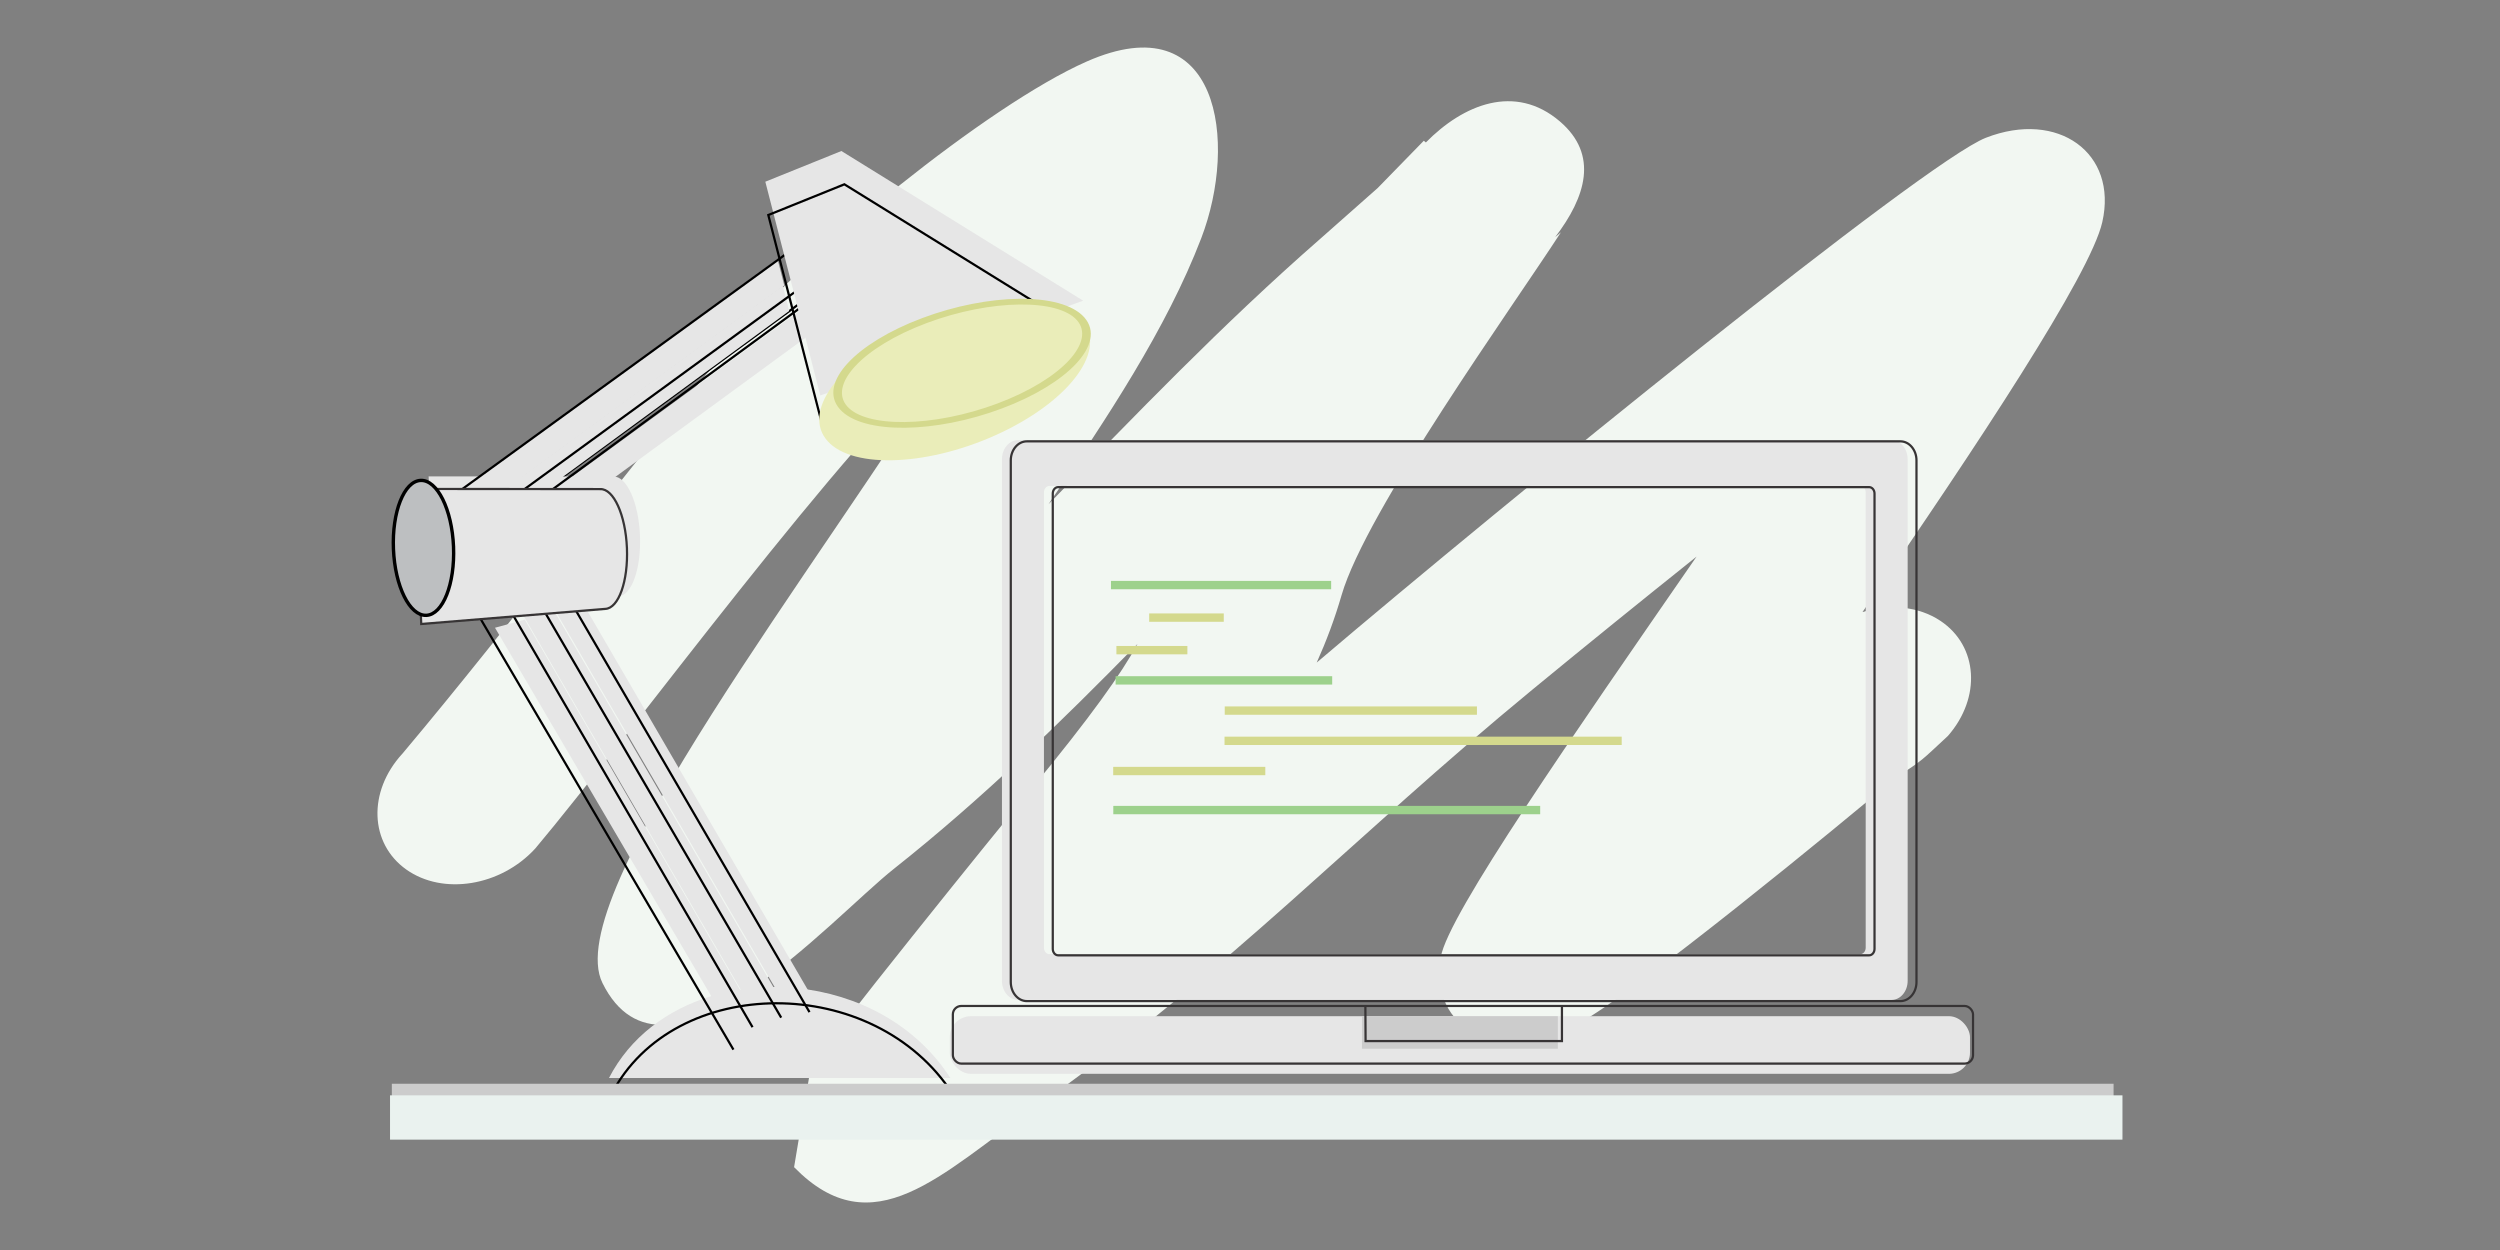 <?xml version="1.0" encoding="UTF-8"?>
<!DOCTYPE svg PUBLIC "-//W3C//DTD SVG 1.1//EN" "http://www.w3.org/Graphics/SVG/1.1/DTD/svg11.dtd">
<!-- Creator: CorelDRAW -->
<svg xmlns="http://www.w3.org/2000/svg" xml:space="preserve" width="84.667mm" height="42.333mm" style="shape-rendering:geometricPrecision; text-rendering:geometricPrecision; image-rendering:optimizeQuality; fill-rule:evenodd; clip-rule:evenodd"
viewBox="0 0 84.667 42.333"
 xmlns:xlink="http://www.w3.org/1999/xlink">
 <rect x="0" y="0" width="84.667" height="42.333" fill="#808080" stroke="none"/>
 <defs>
  <style type="text/css">
   <![CDATA[
    .str0 {stroke:#373435;stroke-width:0.076}
    .str1 {stroke:black;stroke-width:0.076}
    .str2 {stroke:#D4D98D;stroke-width:0.2}
    .str3 {stroke:#CCCCCC;stroke-width:0.5}
    .str4 {stroke:#EAF2EF;stroke-width:1.5}
    .fil1 {fill:none}
    .fil6 {fill:#BDBFC1}
    .fil4 {fill:#9DD18C}
    .fil3 {fill:#CCCCCC}
    .fil5 {fill:#D4D98D}
    .fil2 {fill:#E6E6E6}
    .fil7 {fill:#EAEDB9}
    .fil0 {fill:#F2F7F2}
   ]]>
  </style>
 </defs>
 <g id="Camada_x0020_1">
  <g id="_212096440">
   <g>
    <path id="_162217392" class="fil0" d="M13.623 25.531c3.874,-4.61 7.6,-9.632 11.492,-14.301 2.137,-2.564 8.309,-7.657 11.692,-9.148 4.495,-1.981 5.128,2.716 3.876,5.984 -1.177,3.071 -3.201,6.103 -5.173,9.01 2.938,-3.008 5.857,-6.066 9.222,-9.005l1.926 -1.703 1.562 -1.602 0.069 0.059c1.262,-1.284 3.022,-2.013 4.541,-0.711 1.32,1.132 0.877,2.554 -0.162,3.919l0.196 -0.167c-1.603,2.48 -6.602,9.433 -7.43,12.293 -0.228,0.787 -0.511,1.545 -0.841,2.28 6.542,-5.562 20.589,-16.966 22.664,-17.774 2.439,-0.949 4.475,0.514 3.94,2.86 -0.404,1.775 -4.214,7.53 -8.12,13.203 0.913,-0.281 1.894,-0.2 2.642,0.3 1.274,0.851 1.387,2.595 0.251,3.895 -0.947,0.876 -0.786,0.769 -1.78,1.426l0.069 -0.062c-1.918,1.627 -8.929,7.375 -10.803,8.378 -2.718,1.456 -5.074,0.187 -4.661,-2.253 0.243,-1.435 4.489,-7.521 8.662,-13.562 -1.848,1.477 -3.696,2.972 -5.554,4.501 -6.162,5.069 -10.17,9.444 -16.86,14.167 -3.186,2.249 -5.481,4.74 -8.15,2.01l0.559 -3.348c0.233,-0.53 6.44,-8.204 7.418,-9.391 2.098,-2.546 3.104,-3.974 3.654,-4.981 -2.604,2.654 -5.258,5.246 -8.248,7.614 -2.149,1.702 -7.782,8.094 -9.872,3.871 -1.463,-2.956 7.329,-14.109 11.992,-21.627 -3.745,3.202 -11.091,13.294 -14.269,17.071 -1.169,1.277 -3.124,1.595 -4.369,0.71 -1.244,-0.885 -1.306,-2.638 -0.137,-3.915z"/>
   </g>
   <path id="_162217152" class="fil1" d="M15.876 27.133c2.896,-3.164 4.993,-6.725 8.332,-10.339 2.422,-2.621 3.999,-5.82 7.226,-7.783 0.405,-0.246 6.494,-4.968 6.684,-4.461 1.097,2.917 -5.042,10.96 -6.698,13.58 -2.683,4.246 -4.561,6.892 -7.099,11.359 -0.134,0.236 -1.056,2.231 -1.064,2.347 0.072,-0.023 5.08,-4.327 5.239,-4.449 4.604,-3.543 9.61,-9.203 13.904,-13.56 2.775,-2.817 5.891,-4.928 8.143,-7.536 -0.047,0.037 -6.169,9.591 -6.62,10.243 -2.522,3.648 -0.193,4.397 -6.159,11.095 -0.557,0.625 -8.198,10.124 -8.093,10.302 4.929,-3.287 10.095,-6.977 14.103,-11.187 2.054,-2.157 22.824,-18.869 24.448,-19.565 -1.302,4.393 -15.904,22.943 -16.387,25.335 2.625,-1.811 8.024,-5.902 10.413,-8.069 0.363,-0.329 1.075,-0.672 1.417,-1.064"/>
   <g>
    <path id="_162216984" class="fil2" d="M34.476 14.907l29.587 0c0.299,0 0.543,0.29 0.543,0.645l0 17.667c0,0.355 -0.244,0.645 -0.543,0.645l-29.587 0c-0.299,0 -0.543,-0.29 -0.543,-0.645l0 -17.667c0,-0.355 0.244,-0.645 0.543,-0.645zm1.062 1.55l27.464 0c0.101,0 0.183,0.098 0.183,0.217l0 15.423c0,0.119 -0.082,0.217 -0.183,0.217l-27.464 0c-0.101,0 -0.183,-0.098 -0.183,-0.217l0 -15.423c0,-0.119 0.082,-0.217 0.183,-0.217z"/>
    <path id="_162216816" class="fil1 str0" d="M34.775 14.947l29.587 0c0.299,0 0.543,0.29 0.543,0.645l0 17.667c0,0.355 -0.244,0.645 -0.543,0.645l-29.587 0c-0.299,0 -0.543,-0.29 -0.543,-0.645l0 -17.667c0,-0.355 0.244,-0.645 0.543,-0.645zm1.062 1.55l27.464 0c0.101,0 0.183,0.098 0.183,0.217l0 15.423c0,0.119 -0.082,0.217 -0.183,0.217l-27.464 0c-0.101,0 -0.183,-0.098 -0.183,-0.217l0 -15.423c0,-0.119 0.082,-0.217 0.183,-0.217z"/>
    <g>
     <rect id="_162216696" class="fil2" x="32.167" y="34.415" width="34.55" height="1.952" rx="0.714" ry="0.714"/>
     <rect id="_162216576" class="fil3" x="46.125" y="34.415" width="6.634" height="1.102"/>
    </g>
    <rect id="_162216408" class="fil1 str0" x="32.27" y="34.069" width="34.55" height="1.952" rx="0.286" ry="0.286"/>
    <polyline id="_162216312" class="fil1 str0" points="46.241,34.069 46.248,35.258 52.898,35.258 52.898,34.069 "/>
    <rect id="_162216192" class="fil4" x="37.625" y="19.673" width="7.457" height="0.283"/>
    <rect id="_162216072" class="fil5" x="38.919" y="20.775" width="2.526" height="0.283"/>
    <rect id="_162215952" class="fil5" x="37.809" y="21.877" width="2.404" height="0.283"/>
    <rect id="_162215832" class="fil4" x="37.782" y="22.901" width="7.335" height="0.283"/>
    <rect id="_162215712" class="fil5" x="41.478" y="23.924" width="8.541" height="0.283"/>
    <rect id="_162215592" class="fil5" x="41.471" y="24.948" width="13.451" height="0.283"/>
    <rect id="_162215472" class="fil5" x="37.7" y="25.971" width="5.152" height="0.283"/>
    <rect id="_162215352" class="fil4" x="37.704" y="27.293" width="14.457" height="0.283"/>
   </g>
   <g>
    <path id="_162215208" class="fil2" d="M24.761 34.734c0.25,-0.145 0.51,-0.275 0.778,-0.39l-7.765 -13.361 -1.01 0.277 7.931 13.512c0.022,-0.013 0.044,-0.026 0.067,-0.039z"/>
    <path id="_162215112" class="fil2" d="M17.756 20.902l7.765 13.361c0.025,-0.011 0.051,-0.022 0.076,-0.032 0.287,-0.119 0.584,-0.22 0.886,-0.302l-7.749 -13.295 -0.979 0.268z"/>
    <path id="_162215016" class="fil2" d="M32.186 36.509c-1.176,-1.83 -3.167,-2.842 -5.203,-3.044 -0.326,-0.032 -0.652,-0.044 -0.977,-0.035 -0.343,0.009 -0.683,0.042 -1.018,0.097 -0.316,0.052 -0.626,0.125 -0.928,0.218 -1.455,0.449 -2.717,1.371 -3.436,2.764l11.562 0z"/>
    <path id="_162214920" class="fil2" d="M18.763 20.61l7.749 13.295c0.028,-0.008 0.055,-0.015 0.083,-0.022 0.286,-0.074 0.577,-0.133 0.871,-0.174l-7.769 -13.354 -0.934 0.256z"/>
    <line id="_162214824" class="fil1 str1" x1="18.977" y1="19.772" x2="27.415" y2= "34.278" />
    <line id="_162214728" class="fil1 str1" x1="16.163" y1="20.767" x2="24.839" y2= "35.548" />
    <line id="_162214632" class="fil1 str1" x1="17.224" y1="20.572" x2="25.486" y2= "34.788" />
    <line id="_162214536" class="fil1 str1" x1="18.127" y1="20.174" x2="26.456" y2= "34.464" />
    <line id="_162214440" class="fil1 str1" x1="28.402" y1="9.312" x2="16.873" y2= "17.748" />
    <path id="_162214344" class="fil1 str1" d="M20.708 37.06l11.562 0c-2.651,-4.125 -9.445,-4.094 -11.562,0z"/>
    <path id="_162214176" class="fil2" d="M20.77 16.138l-6.254 -0.005 0.192 4.574 6.233 -0.512c0.452,-0.019 0.78,-0.942 0.733,-2.062 -0.047,-1.12 -0.451,-2.013 -0.903,-1.994z"/>
    <polygon id="_162214080" class="fil2" points="18.364,16.662 26.728,10.531 26.508,9.676 17.08,16.575 "/>
    <polygon id="_162213984" class="fil2" points="17.133,16.566 26.561,9.667 26.332,8.779 15.78,16.475 "/>
    <polygon id="_162213888" class="fil2" points="19.944,16.806 29.372,9.907 29.143,9.019 18.591,16.715 "/>
    <line id="_162213792" class="fil1 str1" x1="27.235" y1="8.155" x2="15.165" y2= "16.919" />
    <line id="_162213696" class="fil1 str1" x1="28.666" y1="9.278" x2="16.933" y2= "17.878" />
    <line id="_162213600" class="fil1 str1" x1="28.228" y1="8.934" x2="16.622" y2= "17.398" />
    <path id="_162213432" class="fil2 str0" d="M20.328 16.564l-6.254 -0.005 0.192 4.574 6.233 -0.512c0.452,-0.019 0.78,-0.942 0.733,-2.062 -0.047,-1.12 -0.451,-2.013 -0.903,-1.994z"/>
    <ellipse id="_162213336" class="fil6 str1" transform="matrix(1.514 -0.063 0.063 1.513 14.342 18.555)" rx="0.672" ry="1.51"/>
    <polygon id="_162213240" class="fil2" points="36.683,10.183 27.781,13.394 25.919,6.154 28.495,5.114 "/>
    <polygon id="_162213144" class="fil1 str1" points="36.784,11.312 27.882,14.523 26.02,7.282 28.596,6.242 "/>
    <ellipse id="_162213024" class="fil7" transform="matrix(0.806 1.083 -1.368 0.614 32.332 12.891)" rx="1.709" ry="3.197"/>
    <ellipse id="_162212952" class="fil1 str2" transform="matrix(0.746 0.846 -1.256 0.471 32.582 12.303)" rx="1.709" ry="3.197"/>
   </g>
   <line id="_212097304" class="fil1 str3" x1="13.27" y1="36.953" x2="71.58" y2= "36.953" />
   <line id="_212096872" class="fil1 str4" x1="13.209" y1="37.846" x2="71.881" y2= "37.846" />
  </g>
 </g>
</svg>
